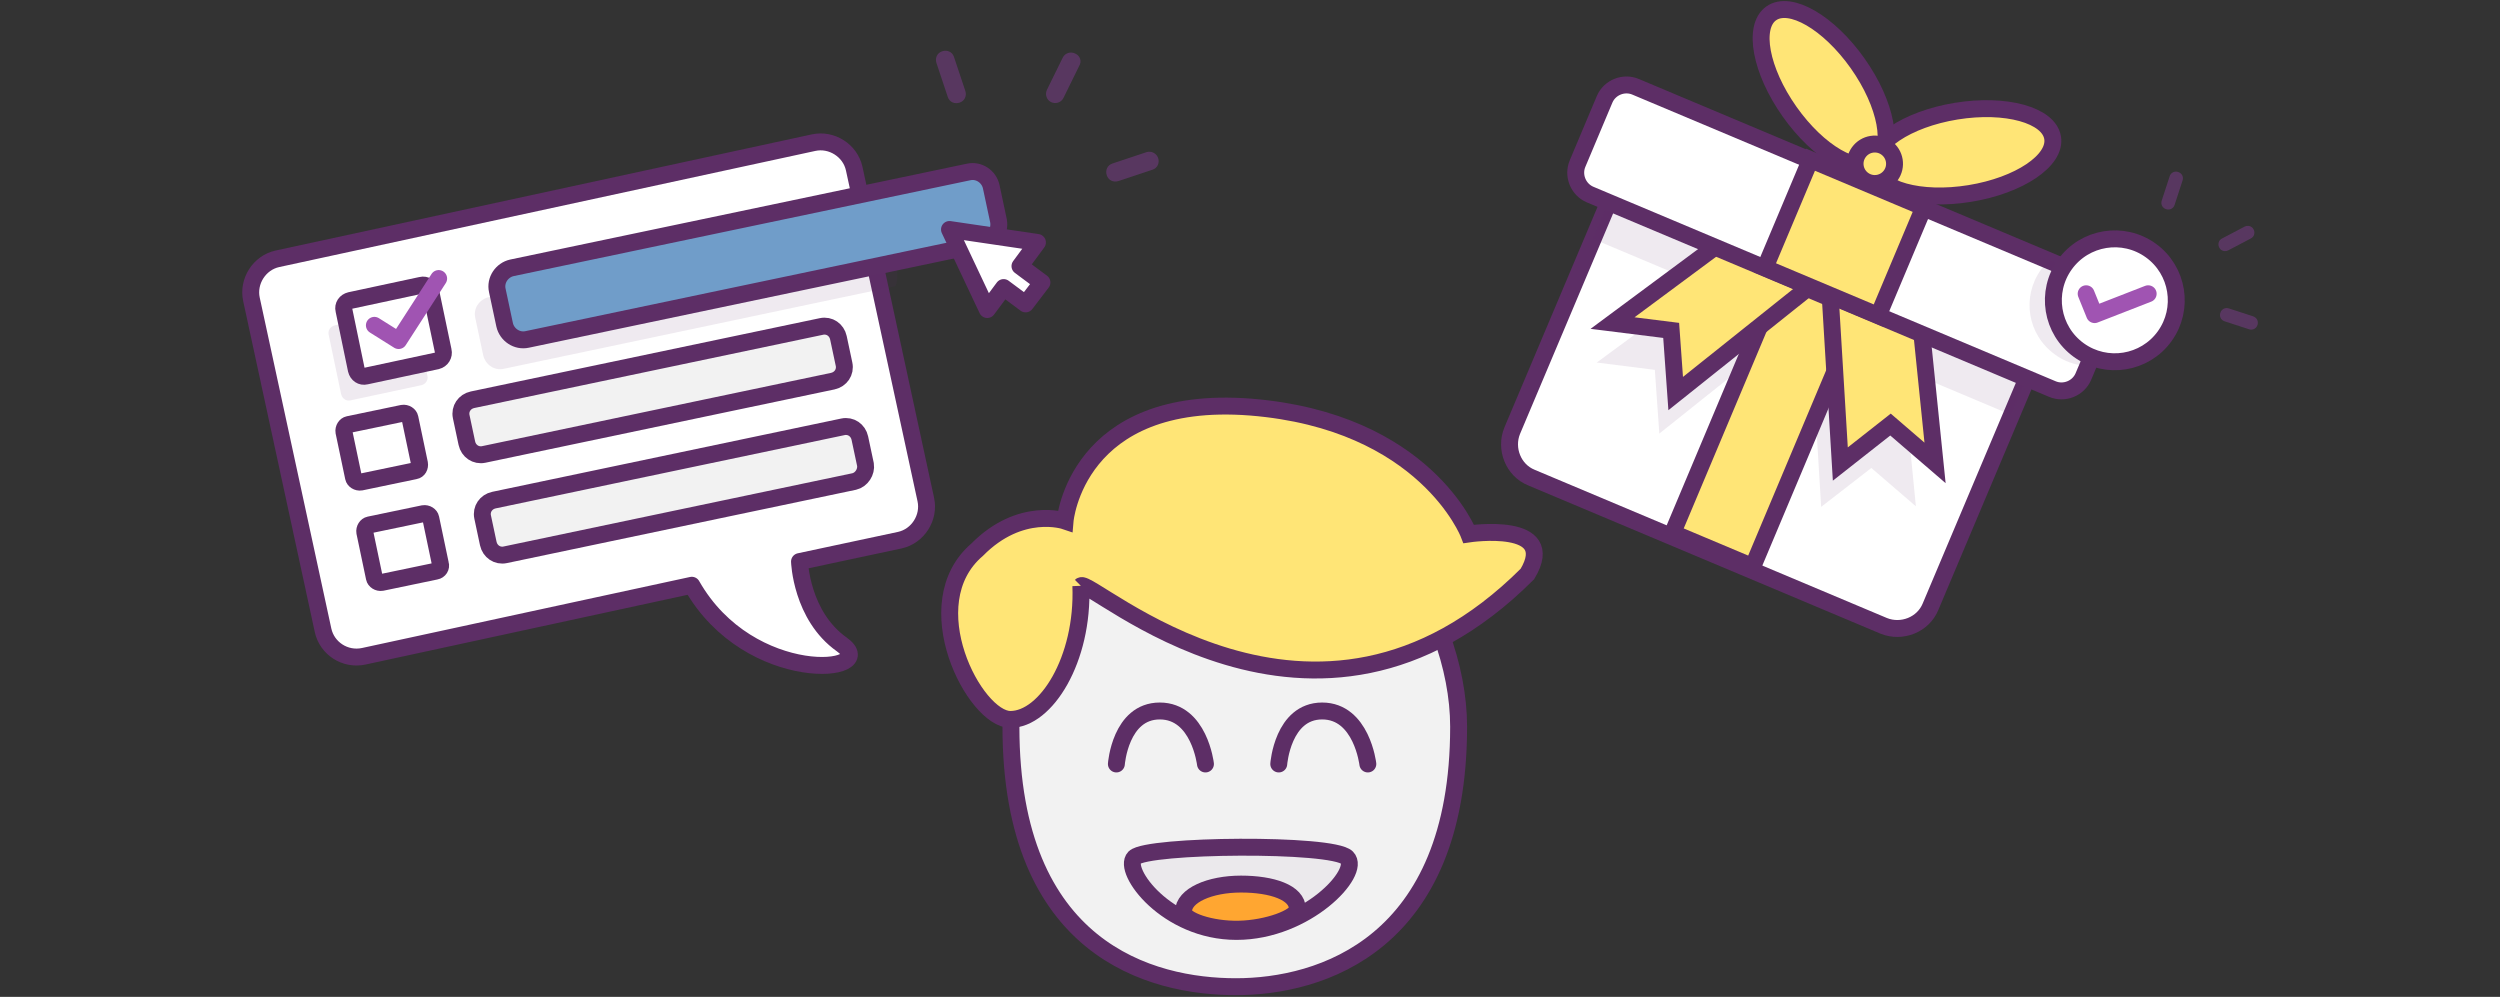<?xml version="1.0" encoding="utf-8"?>
<!-- Generator: Adobe Illustrator 21.0.0, SVG Export Plug-In . SVG Version: 6.00 Build 0)  -->
<svg version="1.1" id="Layer_1" xmlns="http://www.w3.org/2000/svg" xmlns:xlink="http://www.w3.org/1999/xlink" x="0px" y="0px"
	 viewBox="0 0 443.4 176.8" style="enable-background:new 0 0 443.4 176.8;" xml:space="preserve">
<rect x="0" y="0" width="443.4" height="176.8" fill="#333333" stroke="none"/>
<style type="text/css">
	.st0{fill:#F2F2F2;stroke:#5D2E66;stroke-width:3;stroke-miterlimit:10;}
	.st1{fill:none;stroke:#5D2E66;stroke-width:3;stroke-linecap:round;stroke-miterlimit:10;}
	.st2{opacity:5.000000e-02;fill:#5D2E66;}
	.st3{fill:#FFA631;stroke:#5D2E66;stroke-width:3;stroke-miterlimit:10;}
	.st4{fill:none;stroke:#5D2E66;stroke-width:3;stroke-miterlimit:10;}
	.st5{fill:#FFE576;stroke:#5D2E66;stroke-width:3;stroke-miterlimit:10;}
	.st6{fill:#FFFFFF;stroke:#5D2E66;stroke-width:3;stroke-linejoin:round;stroke-miterlimit:10;}
	.st7{opacity:0.1;fill:#5D2E66;}
	.st8{fill:#709DC9;stroke:#5D2E66;stroke-width:3;stroke-miterlimit:10;}
	.st9{fill:#FFFFFF;stroke:#5D2E66;stroke-width:3;stroke-miterlimit:10;}
	.st10{fill:none;stroke:#A054B2;stroke-width:3;stroke-linecap:round;stroke-linejoin:round;stroke-miterlimit:10;}
	.st11{fill:#FFFFFF;stroke:#5D2E66;stroke-width:3;stroke-linecap:round;stroke-linejoin:round;stroke-miterlimit:10;}
	.st12{opacity:0.5;fill:#7E3D8E;}
	.st13{opacity:0.2;}
	.st14{fill:none;stroke:#5D2E66;stroke-width:3;stroke-linecap:round;stroke-linejoin:round;}
	.st15{fill:none;stroke:#5D2E66;stroke-width:3;stroke-linecap:round;stroke-linejoin:round;stroke-dasharray:10.898,10.898;}
	.st16{fill:#F7934F;stroke:#5D2E66;stroke-width:3;stroke-miterlimit:10;}
	.st17{fill:none;stroke:#5D2E66;stroke-width:3;stroke-linecap:round;stroke-linejoin:round;stroke-miterlimit:10;}
	.st18{fill:#A054B2;stroke:#5D2E66;stroke-width:3;stroke-miterlimit:10;}
	.st19{fill:#FFFFFF;}
	.st20{opacity:0.1;}
	.st21{fill:#5D2E66;}
</style>
<g>
	<path class="st0" d="M179.3,128.9c0-21.3,17.8-47.5,39.7-47.5s39.7,26.2,39.7,47.5c0,38.7-24.5,46.1-39.5,46.1
		S179.3,168.5,179.3,128.9z"/>
	<path class="st1" d="M198,135.5c0,0,0.7-9.4,7.7-9.4c7,0,8.1,9.4,8.1,9.4"/>
	<path class="st1" d="M226.8,135.5c0,0,0.7-9.4,7.7-9.4c7,0,8.1,9.4,8.1,9.4"/>
	<path class="st2" d="M201.1,152.3c0,0-0.8,7,8.7,10s19.7-0.6,19.7-0.6s9.4-3.9,9.4-9.6c0-0.6-7.7-1.8-18.6-1.8
		C209.4,150.2,201.1,152.3,201.1,152.3z"/>
	<path class="st3" d="M230.1,161.2c0,1.5-5.3,3.5-10.4,3.6c-5,0.1-9.8-1.6-9.8-3.1c0-2.9,4.7-4.9,10.2-4.9S230.1,158.3,230.1,161.2z
		"/>
	<path class="st4" d="M238.9,152.1c2.6,2.6-7.2,13.1-19.6,13.1c-12.4,0-20.3-10.8-18.1-13.1C203.5,149.8,236.3,149.5,238.9,152.1z"
		/>
	<path class="st5" d="M191.7,103.9c1.6-1.6,41.3,35.8,79.2-2.1c5.7-9.5-10.4-7.1-10.4-7.1s-7.7-20-38.7-22.5
		c-31-2.4-32.9,20.2-32.9,20.2s-7.9-2.7-15.6,5.1c-11.2,9.6-0.4,30.1,5.9,30.1S192.2,117,191.7,103.9"/>
	<path class="st6" d="M57.3,111.8L44.6,53.1c-0.7-3.2,1.4-6.5,4.6-7.2l95.1-20.6c3.2-0.7,6.5,1.4,7.2,4.6l12.7,58.7
		c0.7,3.2-1.4,6.5-4.6,7.2l-17.8,3.8c0,0,0.3,9.6,7.5,14.7c7.2,5.1-16.3,7.6-26.6-10.5l-58.2,12.6C61.2,117.1,58,115,57.3,111.8z"/>
	<path class="st7" d="M158.6,50.8L89.4,65.4c-1.7,0.4-3.3-0.7-3.7-2.4l-1.4-6.6c-0.4-1.7,0.7-3.3,2.4-3.7L156,38.1
		C157.6,37.8,160.3,50.4,158.6,50.8z"/>
	<path class="st8" d="M174.5,43.2l-81,17c-1.8,0.4-3.6-0.8-4-2.6l-1.3-6.1c-0.4-1.8,0.8-3.6,2.6-4l81-17c1.8-0.4,3.6,0.8,4,2.6
		l1.3,6.1C177.4,41,176.3,42.8,174.5,43.2z"/>
	<path class="st7" d="M74.8,68.3L62.2,71c-0.8,0.2-1.5-0.3-1.7-1.1l-2.2-10.5c-0.2-0.8,0.3-1.5,1.1-1.7L71.9,55
		c0.8-0.2,1.5,0.3,1.7,1.1l2.2,10.5C76,67.4,75.5,68.1,74.8,68.3z"/>
	<path class="st9" d="M77.5,64l-12.6,2.7c-0.8,0.2-1.5-0.3-1.7-1.1L61,55c-0.2-0.8,0.3-1.5,1.1-1.7l12.6-2.7
		c0.8-0.2,1.5,0.3,1.7,1.1l2.2,10.5C78.8,63,78.3,63.8,77.5,64z"/>
	<path class="st0" d="M147.7,67.6l-61.9,13c-1.4,0.3-2.7-0.6-3-2l-1-4.7c-0.3-1.4,0.6-2.7,2-3l61.9-13c1.4-0.3,2.7,0.6,3,2l1,4.7
		C150,66,149.1,67.3,147.7,67.6z"/>
	<path class="st9" d="M73.6,83.5l-9.6,2c-0.6,0.1-1.2-0.3-1.3-0.8L61,76.6c-0.1-0.6,0.3-1.2,0.8-1.3l9.6-2c0.6-0.1,1.2,0.3,1.3,0.8
		l1.7,8.1C74.5,82.8,74.2,83.4,73.6,83.5z"/>
	<path class="st0" d="M151.5,85.4l-61.9,13c-1.4,0.3-2.7-0.6-3-2l-1-4.7c-0.3-1.4,0.6-2.7,2-3l61.9-13c1.4-0.3,2.7,0.6,3,2l1,4.7
		C153.7,83.7,152.8,85.1,151.5,85.4z"/>
	<path class="st9" d="M77.3,101.3l-9.6,2c-0.6,0.1-1.2-0.3-1.3-0.8l-1.7-8.1c-0.1-0.6,0.3-1.2,0.8-1.3l9.6-2
		c0.6-0.1,1.2,0.3,1.3,0.8l1.7,8.1C78.3,100.6,77.9,101.2,77.3,101.3z"/>
	<polyline class="st10" points="66.4,57.7 70.7,60.4 77.8,49.4 	"/>
	<polygon class="st11" points="168.4,40.7 175.1,54.9 178,51 181.9,53.9 184.8,50.1 180.9,47.2 184,43 	"/>
	<path class="st12" d="M190.7,9.5c-0.8-0.4-1.8-0.1-2.2,0.7l-2.8,5.7c-0.4,0.8-0.1,1.8,0.7,2.2c0.8,0.4,1.8,0.1,2.2-0.7l2.8-5.7
		C191.9,10.9,191.6,9.9,190.7,9.5z"/>
	<path class="st12" d="M169.2,10.1c-0.3-0.9-1.2-1.3-2.1-1c-0.9,0.3-1.3,1.2-1,2.1l2,6c0.3,0.9,1.2,1.3,2.1,1c0.9-0.3,1.3-1.2,1-2.1
		L169.2,10.1z"/>
	<path class="st12" d="M203.3,27l-6,2c-0.9,0.3-1.3,1.2-1,2.1c0.3,0.9,1.2,1.3,2.1,1l6-2c0.9-0.3,1.3-1.2,1-2.1
		C205.1,27.2,204.2,26.7,203.3,27z"/>
	<path class="st6" d="M334.1,111l-62.5-26.3c-3.2-1.3-4.7-5.1-3.4-8.3l17.1-40.5c1.3-3.2,5.1-4.7,8.3-3.4l62.5,26.3
		c3.2,1.3,4.7,5.1,3.4,8.3l-17.1,40.5C341.1,110.8,337.3,112.3,334.1,111z"/>
	<polyline class="st7" points="317.6,58.3 294.3,76.9 293.5,65.6 283.2,64.3 301.4,50.9 	"/>
	
		<rect x="317.4" y="14.5" transform="matrix(0.388 -0.922 0.922 0.388 145.958 329.364)" class="st7" width="7.2" height="80.5"/>
	<polyline class="st7" points="321.2,60.2 323,89.9 331.9,83 339.8,89.8 337.6,67.3 	"/>
	
		<rect x="305.5" y="50.2" transform="matrix(0.922 0.388 -0.388 0.922 53.557 -115.658)" class="st5" width="15.4" height="49.2"/>
	<path class="st12" d="M399.7,40.7c-0.3-0.6-1-0.8-1.6-0.5l-4,2.1c-0.6,0.3-0.8,1-0.5,1.6c0.3,0.6,1,0.8,1.6,0.5l4-2.1
		C399.8,42,400,41.3,399.7,40.7z"/>
	<path class="st12" d="M387.1,32c0.2-0.6-0.1-1.3-0.8-1.5c-0.6-0.2-1.3,0.1-1.5,0.8l-1.4,4.3c-0.2,0.6,0.1,1.3,0.8,1.5
		c0.6,0.2,1.3-0.1,1.5-0.8L387.1,32z"/>
	<path class="st12" d="M399.6,56.1l-4.3-1.4c-0.6-0.2-1.3,0.1-1.5,0.8c-0.2,0.6,0.1,1.3,0.8,1.5l4.3,1.4c0.6,0.2,1.3-0.1,1.5-0.8
		C400.6,56.9,400.2,56.3,399.6,56.1z"/>
	<polyline class="st5" points="320.5,51.2 297.2,69.8 296.4,58.6 286,57.3 304.2,43.8 	"/>
	<polyline class="st5" points="324.6,52.5 326.4,82.3 335.3,75.3 343.2,82.1 340.9,59.6 	"/>
	<path class="st6" d="M364,69l-82-34.5c-2.1-0.9-3.1-3.4-2.2-5.5l4.8-11.4c0.9-2.1,3.4-3.1,5.5-2.2l82,34.5c2.1,0.9,3.1,3.4,2.2,5.5
		l-4.8,11.4C368.6,68.9,366.1,69.9,364,69z"/>
	
		<rect x="316.1" y="31.7" transform="matrix(0.922 0.388 -0.388 0.922 41.955 -123.554)" class="st5" width="21.8" height="20.8"/>
	<ellipse transform="matrix(0.987 -0.16 0.16 0.987 0.169 56.077)" class="st5" cx="348.2" cy="27" rx="16.1" ry="7.4"/>
	<ellipse transform="matrix(0.817 -0.577 0.577 0.817 50.218 189.379)" class="st5" cx="323.4" cy="15.6" rx="7.4" ry="16.1"/>
	<ellipse transform="matrix(0.585 -0.811 0.811 0.585 114.484 281.74)" class="st5" cx="332.5" cy="29" rx="3.5" ry="3.5"/>
	<path class="st7" d="M373,61.1c0.2-0.3,0.4-0.6,0.6-0.9c1.9-2.9,4.8-4.7,8.1-5.5c0.2-3.5-1.4-7.1-4.5-9.3c-1.4-1-3-1.6-4.6-1.9
		c-0.9,1.4-2.6,2.4-4.3,2.2c-1.3,1-3,1.3-4.7,0.4c-0.6,0.5-1.1,1.1-1.6,1.7c-3.5,4.9-2.4,11.6,2.5,15.1c1.6,1.2,3.5,1.8,5.4,2
		C370.1,63.3,371.4,61.7,373,61.1z"/>
	
		<ellipse transform="matrix(0.585 -0.811 0.811 0.585 112.564 326.265)" class="st11" cx="375" cy="53.2" rx="10.9" ry="10.9"/>
	<polyline class="st10" points="370,52.1 371.5,55.8 381,52.1 	"/>
</g>
</svg>
